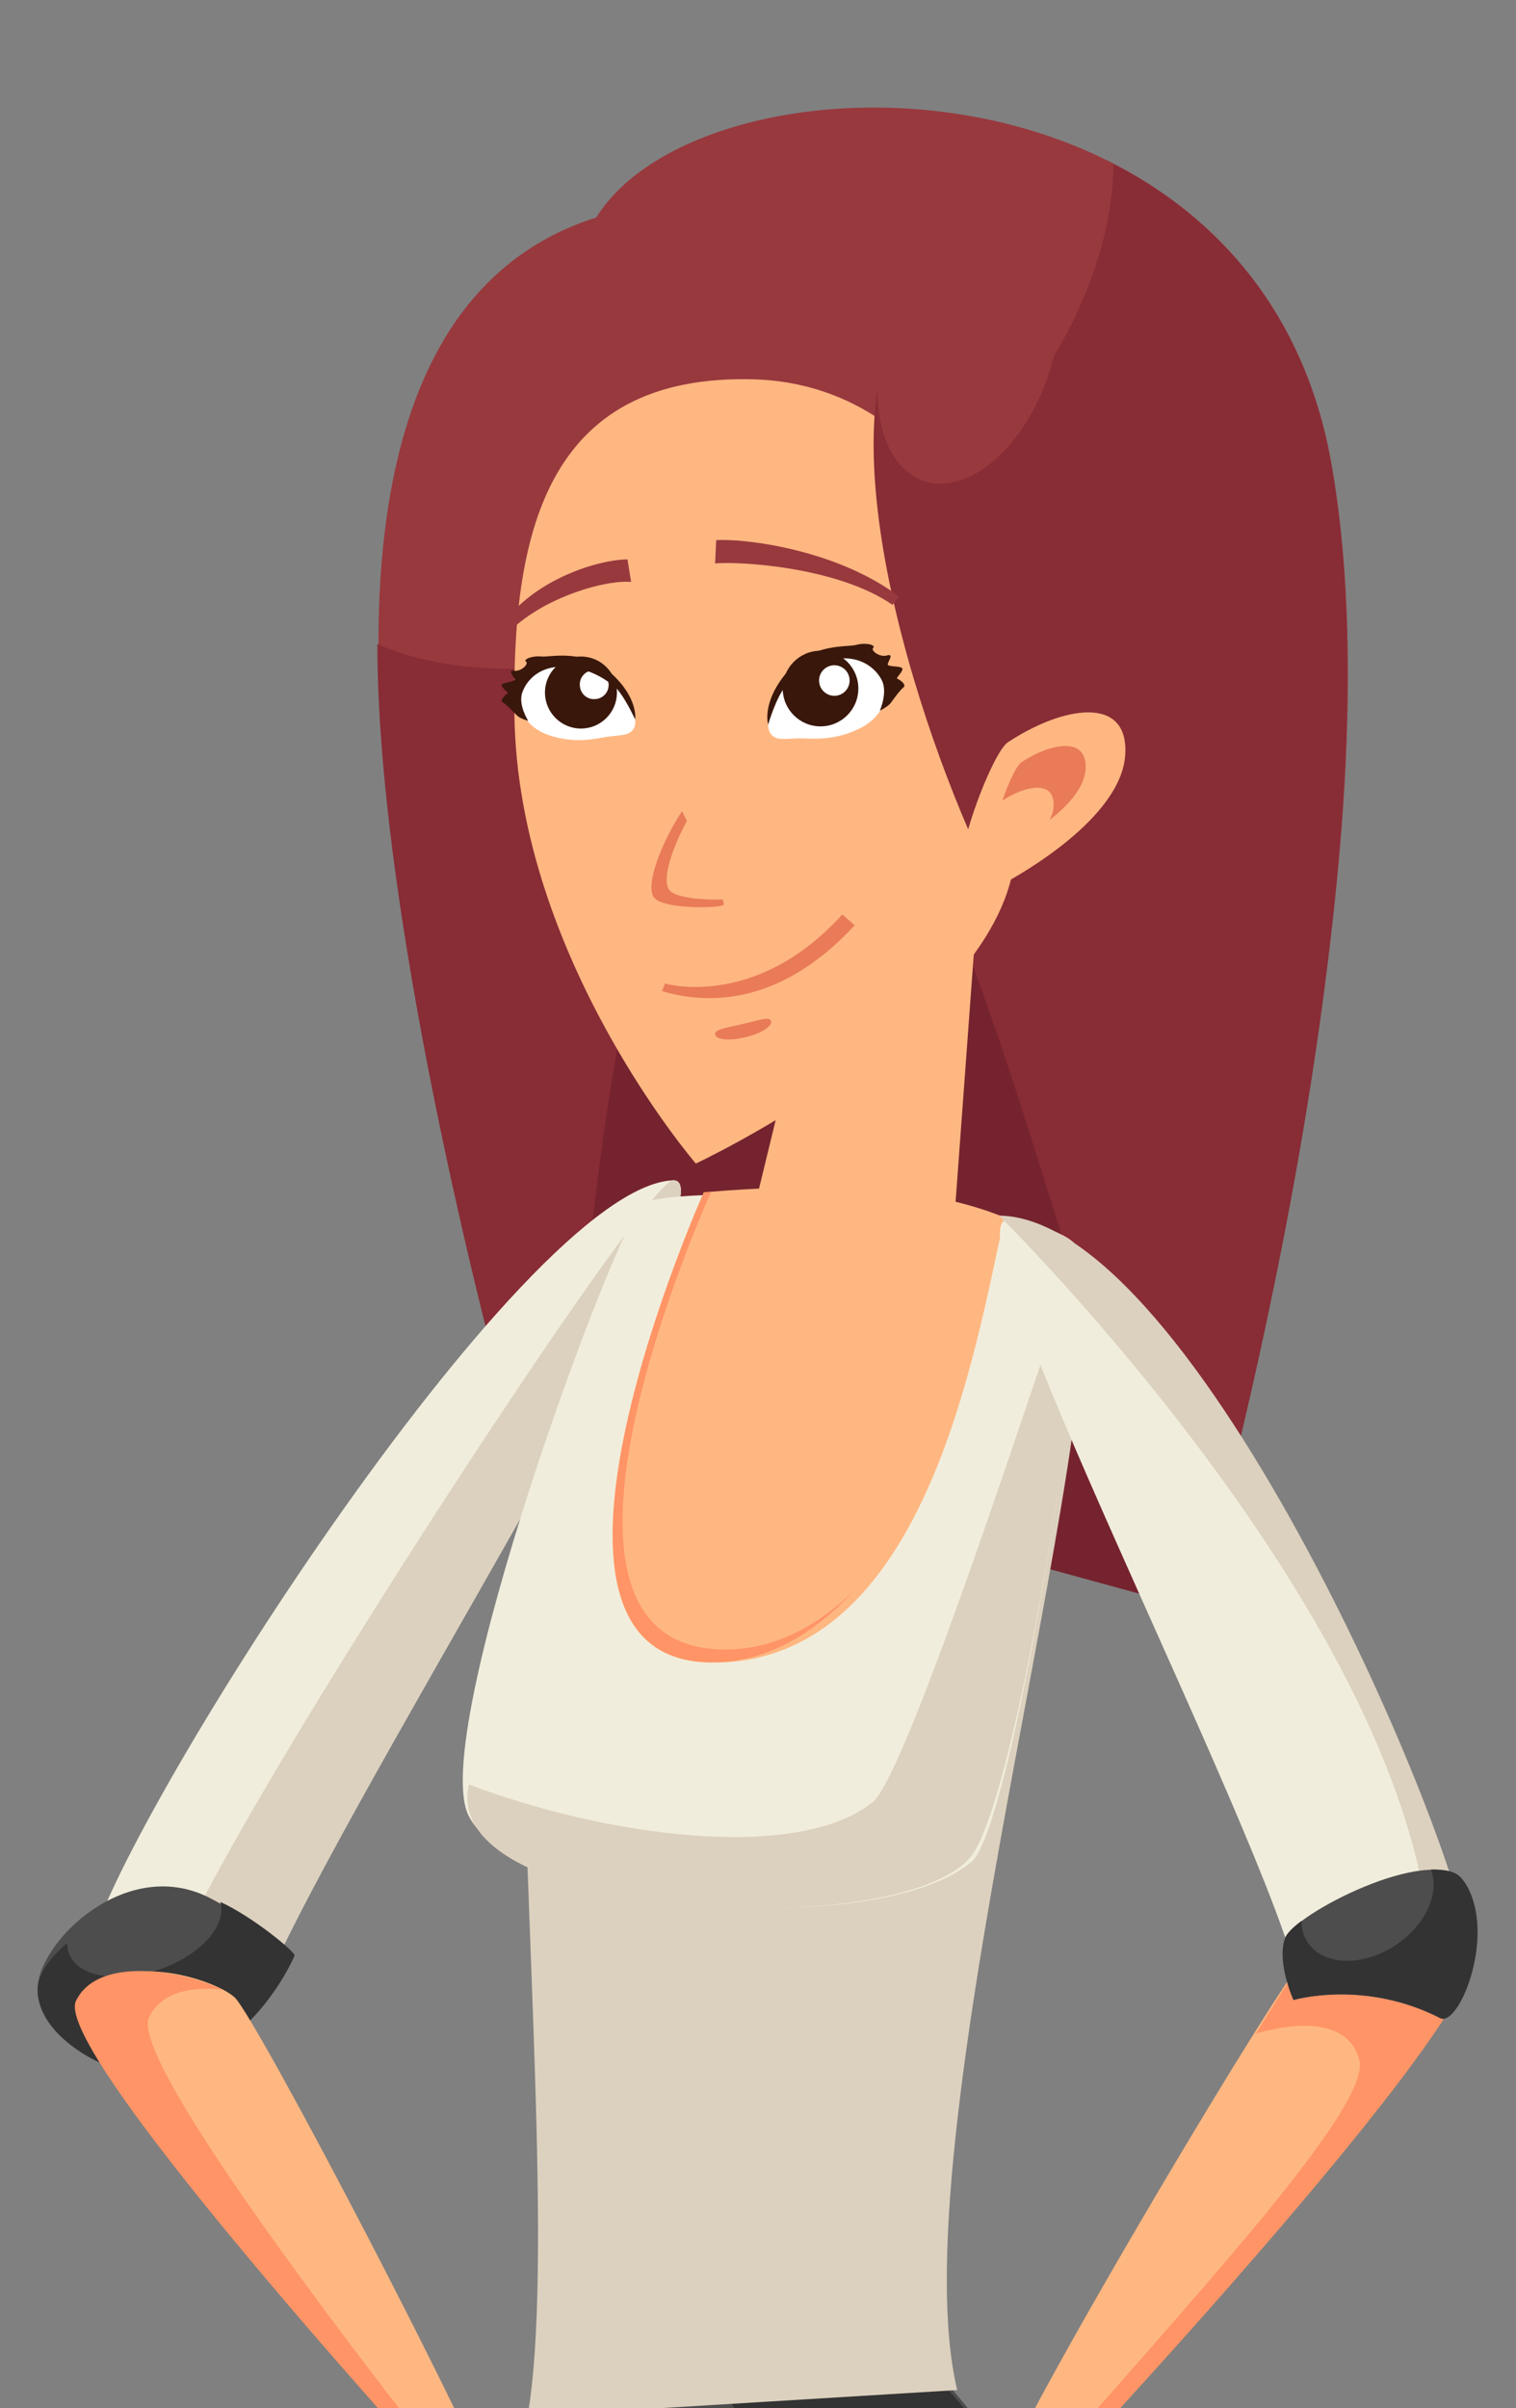 <?xml version="1.0" encoding="utf-8"?>
<!-- Generator: Adobe Illustrator 24.0.3, SVG Export Plug-In . SVG Version: 6.00 Build 0)  -->
<svg version="1.1" id="Layer_1" xmlns:serif="http://www.serif.com/"
	 xmlns="http://www.w3.org/2000/svg" xmlns:xlink="http://www.w3.org/1999/xlink" x="0px" y="0px" width="417px" height="662.1px"
	 viewBox="0 0 417 662.1" style="enable-background:new 0 0 417 662.1;" xml:space="preserve">
<rect x="0" y="0" width="417" height="662.1" fill="#808080" stroke="none"/>
<style type="text/css">
	.st0{fill:#98393E;}
	.st1{fill:#882C35;}
	.st2{fill:#75232F;}
	.st3{fill:#F1EDDC;}
	.st4{fill:#DCD1BE;}
	.st5{fill:#4D4D4D;}
	.st6{fill:#333333;}
	.st7{fill:#FFB781;}
	.st8{fill:#FF9466;}
	.st9{fill:#E97B59;}
	.st10{fill:#FFFFFF;}
	.st11{fill:#39170B;}
</style>
<g>
	<path class="st0" d="M331.2,423.6l-190.5-56.6c0,0-96.2-269.4,23.3-307.2c29.7-47.6,181.5-48.5,202.2,67.4
		C386.8,243.1,331.2,423.6,331.2,423.6z"/>
	<path class="st1" d="M237.8,152.1c42.8-29.1,68.1-71.1,68.5-107c28.9,14.9,52.5,41.2,59.8,82.1c20.7,115.9-36.8,314.3-36.8,314.3
		l-190.5-56.6c0,0-35-127.2-35-207.8C137.4,191.8,193.6,182.2,237.8,152.1z"/>
	<path class="st2" d="M216.7,200.5c47.5,0,67.5,138.6,111.1,241.6l-170.2-46.6C162.8,326.6,173.8,200.5,216.7,200.5z"/>
	<g>
		<path class="st3" d="M24.7,535.9c6.8-32.4,118.6-209.5,160.4-211.4c19.5-0.9-97.4,180.4-114.6,227.5
			C64,569.7,19.3,561.9,24.7,535.9z"/>
		<path class="st4" d="M48.2,538.6C61.5,502,177,324.9,185.1,324.5c19.5-0.9-97.4,180.4-114.6,227.5c-4.2,11.6-24.8,12.2-37.1,4
			C38.6,554.6,46.6,543.1,48.2,538.6z"/>
		<path class="st5" d="M35.4,569.5c-6-0.2-25-9.3-25.1-22.4c0-13.1,24.2-36.8,47-25.5c8.2,4.1,24.4,15.2,23.6,16.1
			C81,537.7,67.2,570.7,35.4,569.5z"/>
		<path class="st6" d="M18.5,534.2c0,0.9,0.1,1.8,0.4,2.7c2.2,6.5,13.4,8.6,24.9,4.6c11.3-3.9,18.7-12.1,16.8-18.6
			c8.9,4,21.1,14.1,20.4,14.8c0,0-13.7,33-45.5,31.8c-6-0.2-25-9.3-25.1-22.4C10.3,542.9,13.6,538.4,18.5,534.2z"/>
	</g>
	<path class="st5" d="M323.3,1087.7l-211.2-36c0,0-6.2-336.2,34.8-389.2c40.9-53,78.3-83.2,91.4-37.6
		C251.3,670.5,341.3,646.3,323.3,1087.7z"/>
	<path class="st6" d="M257.8,994.3c0-186.6-36.8-340.5-84.3-363.4c8.1-49.6,51.7-49.9,64.8-4.3c13.1,45.6,103.1,19.6,85.1,461
		l-70.6-12.1C256,1038.8,257.8,1035.3,257.8,994.3z"/>
	<path class="st4" d="M263.3,657.1c-17.1-71.2,48.6-284.6,32.3-315.2c0,0-152.7,62.5-152.3,103.9c0.8,81,8.9,178,1.8,218.5
		L263.3,657.1z"/>
	<path class="st3" d="M297,344.6c1.8,30.6-19,158.2-29.7,167.2c-25.5,21.7-124,14.5-138.3-12.4c-11.7-22,40.4-162.1,47.6-168.3
		C183.7,324.9,296.1,329.3,297,344.6z"/>
	<path class="st4" d="M240,495.5c11-8.7,56.8-154.9,57-150.9c1.8,30.6-17.6,149.5-29.7,165.5c-18.6,24.5-147.3,18.1-138.3-19.5
		C166.1,504.7,219,512.2,240,495.5z"/>
	<path class="st7" d="M276.3,334.7c-8.1,35.9-21.7,123.3-81,122.4c-59.3-0.9-1.7-129.3-1.7-129.3C226.8,325,255,326,276.3,334.7z"/>
	<path class="st8" d="M193.6,327.8c0.7-0.1,1.4-0.1,2-0.1c-10.4,23.4-51,125,3.3,125.8c13.5,0.2,25.6-6.1,36.2-16.3
		c-11.5,12.3-24.8,20.1-39.8,19.8C136.1,456.2,193.6,327.8,193.6,327.8z"/>
	<polygon class="st7" points="270,233.2 262.8,331.1 232.3,352.7 208,330 230.4,237.8 	"/>
	<path class="st7" d="M279,237.1c-6,44.5-87.6,82.8-87.6,82.8s-49-56.8-49.9-123.3c-0.7-48.5,7.8-94.1,66.2-92.3
		C256,105.9,289.8,157.1,279,237.1z"/>
	<path class="st1" d="M270,236.2c-19.2-40.9-48.6-132.4-12.9-160.7c25.2-19.9,49.8,64,35.9,118.7C287.6,215.4,270,236.2,270,236.2z"
		/>
	<path class="st7" d="M277.2,204.1c15.1-10,33.5-13.2,32.3,3.6c-1.2,16.8-27.6,32.9-40.7,38.9C255.6,252.7,271.8,207.7,277.2,204.1z
		"/>
	<path class="st9" d="M280.9,209.6c8.3-5.5,18.4-7.2,17.7,2c-0.7,9.2-15.1,18.1-22.3,21.4C269,236.2,277.9,211.6,280.9,209.6z"/>
	<path class="st7" d="M275.6,220.2c6.6-4.4,14.7-5.8,14.2,1.6c-0.5,7.4-12.1,14.5-17.9,17.1C266.1,241.5,273.2,221.8,275.6,220.2z"
		/>
	<path class="st0" d="M244.7,88.9c6.9-19.8,22.1-32.4,34.1-28.3c12,4.1,16.1,23.5,9.3,43.3c-6.9,19.8-22.1,32.4-34.1,28.3
		C242,128,237.8,108.6,244.7,88.9z"/>
	<g>
		<path class="st9" d="M187.6,223c-5.7,8.7-10.5,21-7.5,24c3,3,17.7,2.7,18.9,1.8C200.2,247.9,187.6,223,187.6,223z"/>
		<path class="st7" d="M191.8,220.9c-5.7,8.7-10.5,21-7.5,24c3,3,17.7,2.7,18.9,1.8C204.4,245.8,191.8,220.9,191.8,220.9z"/>
		<g>
			<path class="st0" d="M138.2,175.7l-1.2-2.2c8.1-13.4,26.6-19.6,35.6-19.7l1,6.2C166.5,159.3,147.5,164.6,138.2,175.7z"/>
		</g>
		<g>
			<path class="st0" d="M245.5,166.3c-15.1-10.5-42.3-12-48.8-11.4l0.3-6.4c7.4-0.5,32.9,2.4,50.3,15.5L245.5,166.3z"/>
		</g>
		<g>
			<path class="st9" d="M182.1,272.5l0.8-2.1c1.1,0.3,25.4,6.8,48.8-19l3.4,3C213.9,277.3,193.6,275.9,182.1,272.5z"/>
		</g>
		<path class="st9" d="M212.1,280.8c-0.3-1.5-3.4-0.3-7.7,0.7c-4.2,1-8,1.5-7.7,2.9c0.3,1.5,4,1.8,8.2,0.8
			C209.3,284.2,212.4,282.2,212.1,280.8z"/>
		<g>
			<path class="st10" d="M212.2,202c-3-3.3,1.2-16,12.9-20.4c11.7-4.4,18.3,3.3,18.8,6.5c0.5,3.2-0.8,8.9-7.5,12.2
				c-6.7,3.3-12.4,2.8-15.6,2.7C216.7,202.9,214,203.9,212.2,202z"/>
			<circle class="st11" cx="225.7" cy="189.3" r="10.4"/>
			<circle class="st10" cx="229.5" cy="187.1" r="4.2"/>
			<path class="st11" d="M211.3,199.2c0,0-1.9-5.9,5-14.2c6.9-8.3,16.6-7,19.2-7.7c2.6-0.7,5.5,0,4.7,0.8c-0.8,0.7,1.7,2.7,3.8,2.1
				c2.1-0.6,0.1,1.8,0.2,2.5c0,0.7,3.7,0.3,4,1.1c0.3,0.8-1.9,2.6-1.4,2.8c0.6,0.2,2.7,1.6,1.7,2.4c-1,0.8-2.8,3.3-3.5,4.3
				c-0.8,1-3,2.1-3,2.1s2.3-5.1,0.5-8.5c-1.8-3.4-6.1-6.8-12.8-5.7c-6.7,1.2-10.8,4.6-13.6,7.5C213.5,191.6,211.3,199.2,211.3,199.2
				z"/>
		</g>
		<g>
			<path class="st10" d="M174.2,200.5c2.4-3.5-3.2-14.9-14.8-17.4c-11.6-2.5-16.8,5.5-16.8,8.6c-0.1,3.1,1.9,8.3,8.6,10.5
				c6.7,2.2,12,1,15,0.5C170.1,202,172.8,202.5,174.2,200.5z"/>
			<circle class="st11" cx="159.8" cy="190.4" r="9.9"/>
			<path class="st10" d="M167.4,188c0.2,2.2-1.5,4.1-3.7,4.2c-2.2,0.2-4.1-1.5-4.2-3.7c-0.2-2.2,1.5-4.1,3.6-4.2
				C165.3,184.2,167.2,185.8,167.4,188z"/>
			<path class="st11" d="M174.7,197.8c0,0,1-5.8-6.6-12.7c-7.6-6.8-16.5-4.4-19.1-4.6c-2.6-0.3-5.2,0.8-4.3,1.4
				c0.8,0.6-1.3,2.8-3.3,2.5c-2-0.3,0.1,1.7,0.2,2.4c0,0.7-3.4,0.8-3.6,1.5c-0.2,0.8,2.2,2.2,1.6,2.4c-0.5,0.2-2.3,1.9-1.3,2.4
				c1,0.6,3,2.7,3.9,3.6c0.9,0.9,3.1,1.5,3.1,1.5s-2.9-4.5-1.6-7.9c1.2-3.4,4.8-7.2,11.3-7s10.7,2.9,13.8,5.2
				C171.6,190.9,174.7,197.8,174.7,197.8z"/>
		</g>
	</g>
	<path class="st3" d="M401.4,535.5c-1.6-28.7-70-193.6-123.7-200.2c-19-2.3,70.4,168,79.8,210.7
		C361.1,562.1,402.6,558.5,401.4,535.5z"/>
	<path class="st4" d="M393.5,536.3c-4.9-90.1-118.7-202.1-118.7-202.1c54,0.7,128.1,174.8,129.6,203.6c0.9,16.6-21.9,21.8-36.1,17.5
		C380.9,555,394.2,549,393.5,536.3z"/>
	<g>
		<g>
			<path class="st7" d="M275.8,680.1c9.1-22.7,76.8-136.2,84-143.1c7.2-6.8,38.3-17.8,42.9,0.4C407.3,555.5,289,682.8,289,682.8
				L275.8,680.1z"/>
			<path class="st8" d="M373.9,566.4c-2.8-11.1-16.6-10.8-28.4-7.3c7.5-12.3,12.9-20.5,14.4-22c7.2-6.8,40.9-19,45.4-0.9
				C409.8,554.3,289,682.8,289,682.8l-4.7-0.5C326.5,633.5,377.2,579.6,373.9,566.4z"/>
		</g>
		<path class="st5" d="M396.2,554.9c5.4,2.8,15-28.9,5.9-38.3c-9.1-9.4-46.2,9.6-48.6,16.3c-2.4,6.6,2.3,17,2.3,17
			S375.2,544.1,396.2,554.9z"/>
		<path class="st6" d="M353.5,532.8c0.4-1.2,2.1-2.9,4.5-4.7c0,2.1,0.5,4.2,1.7,5.9c4.3,6.5,15.2,6.8,24.3,0.7
			c8.2-5.5,12.1-14.3,9.6-20.7c3.6-0.1,6.9,0.4,8.5,2.5c10.4,13.2-0.5,41-5.9,38.3c-20.9-10.7-40.4-5-40.4-5
			S351.1,539.5,353.5,532.8z"/>
		<g>
			<path class="st7" d="M236.5,713L236.5,713l21.7-24l-20.7,12.6c-2.6,1.3-4.1-0.3-4.7-1.1l9.9-7.7l3.2-2.3l0,0
				c2.9-2.4,5.7-4.5,8.3-6.3l0,0l4.1-3.3l29.1-8.8l0,0l2.7,3.1l1.4,5.5c0,0-5.3,9-13.5,15.4c-5.4,10.3-11.7,17.9-11.7,17.9
				c-4.4,3.9-4.1-0.8-4.1-0.8c4.4-3.7,8-11.8,8.6-13.1c0.4-1,0.8-1.9,1.1-2.6l-0.9-0.2l-20.6,23.3c-3.3,2.9-4.2-1.9-4.2-1.9
				l14.3-18.8l2.7-4.5l-1.7-0.4l0.2-0.5l-0.4,0.4L241,716.8l0,0c-3.8,3.6-7.6-0.4-7.6-0.4L236.5,713z"/>
		</g>
	</g>
	<g>
		<path class="st7" d="M138.1,691.6c-5.4-17.9-67.7-137.2-73.6-142.5s-33.1-13.5-40.3,1.3c-7.2,14.7,105.6,140.5,105.6,140.5
			L138.1,691.6z"/>
		<path class="st8" d="M61.1,547c-8.4-0.9-16.7,0.6-20.1,7.6c-5.9,12.1,64,102,91.5,136.5l-2.6-0.2c0,0-116.1-126.1-109-140.8
			C27.1,537.3,51.1,542.1,61.1,547z"/>
		<g>
			<path class="st7" d="M182.3,722.4L182.3,722.4l-20.8-23.1l19.9,12.1c2.5,1.2,4-0.3,4.5-1l-9.5-7.4l-3-2.2l0,0
				c-2.8-2.3-5.5-4.3-8-6l0,0l-3.9-3.2l-28-8.5l0,0l-2.6,3l-1.4,5.3c0,0,5.1,8.6,13,14.8c5.1,9.9,11.3,17.2,11.3,17.2
				c4.2,3.8,4-0.7,4-0.7c-4.2-3.6-7.7-11.4-8.3-12.6c-0.4-0.9-0.8-1.8-1.1-2.5l0.8-0.2l19.8,22.4c3.2,2.8,4-1.8,4-1.8l-13.7-18.1
				l-2.6-4.3l1.6-0.4l-0.2-0.5l0.4,0.4L178,726l0,0c3.6,3.4,7.3-0.3,7.3-0.3L182.3,722.4z"/>
		</g>
	</g>
</g>
</svg>
